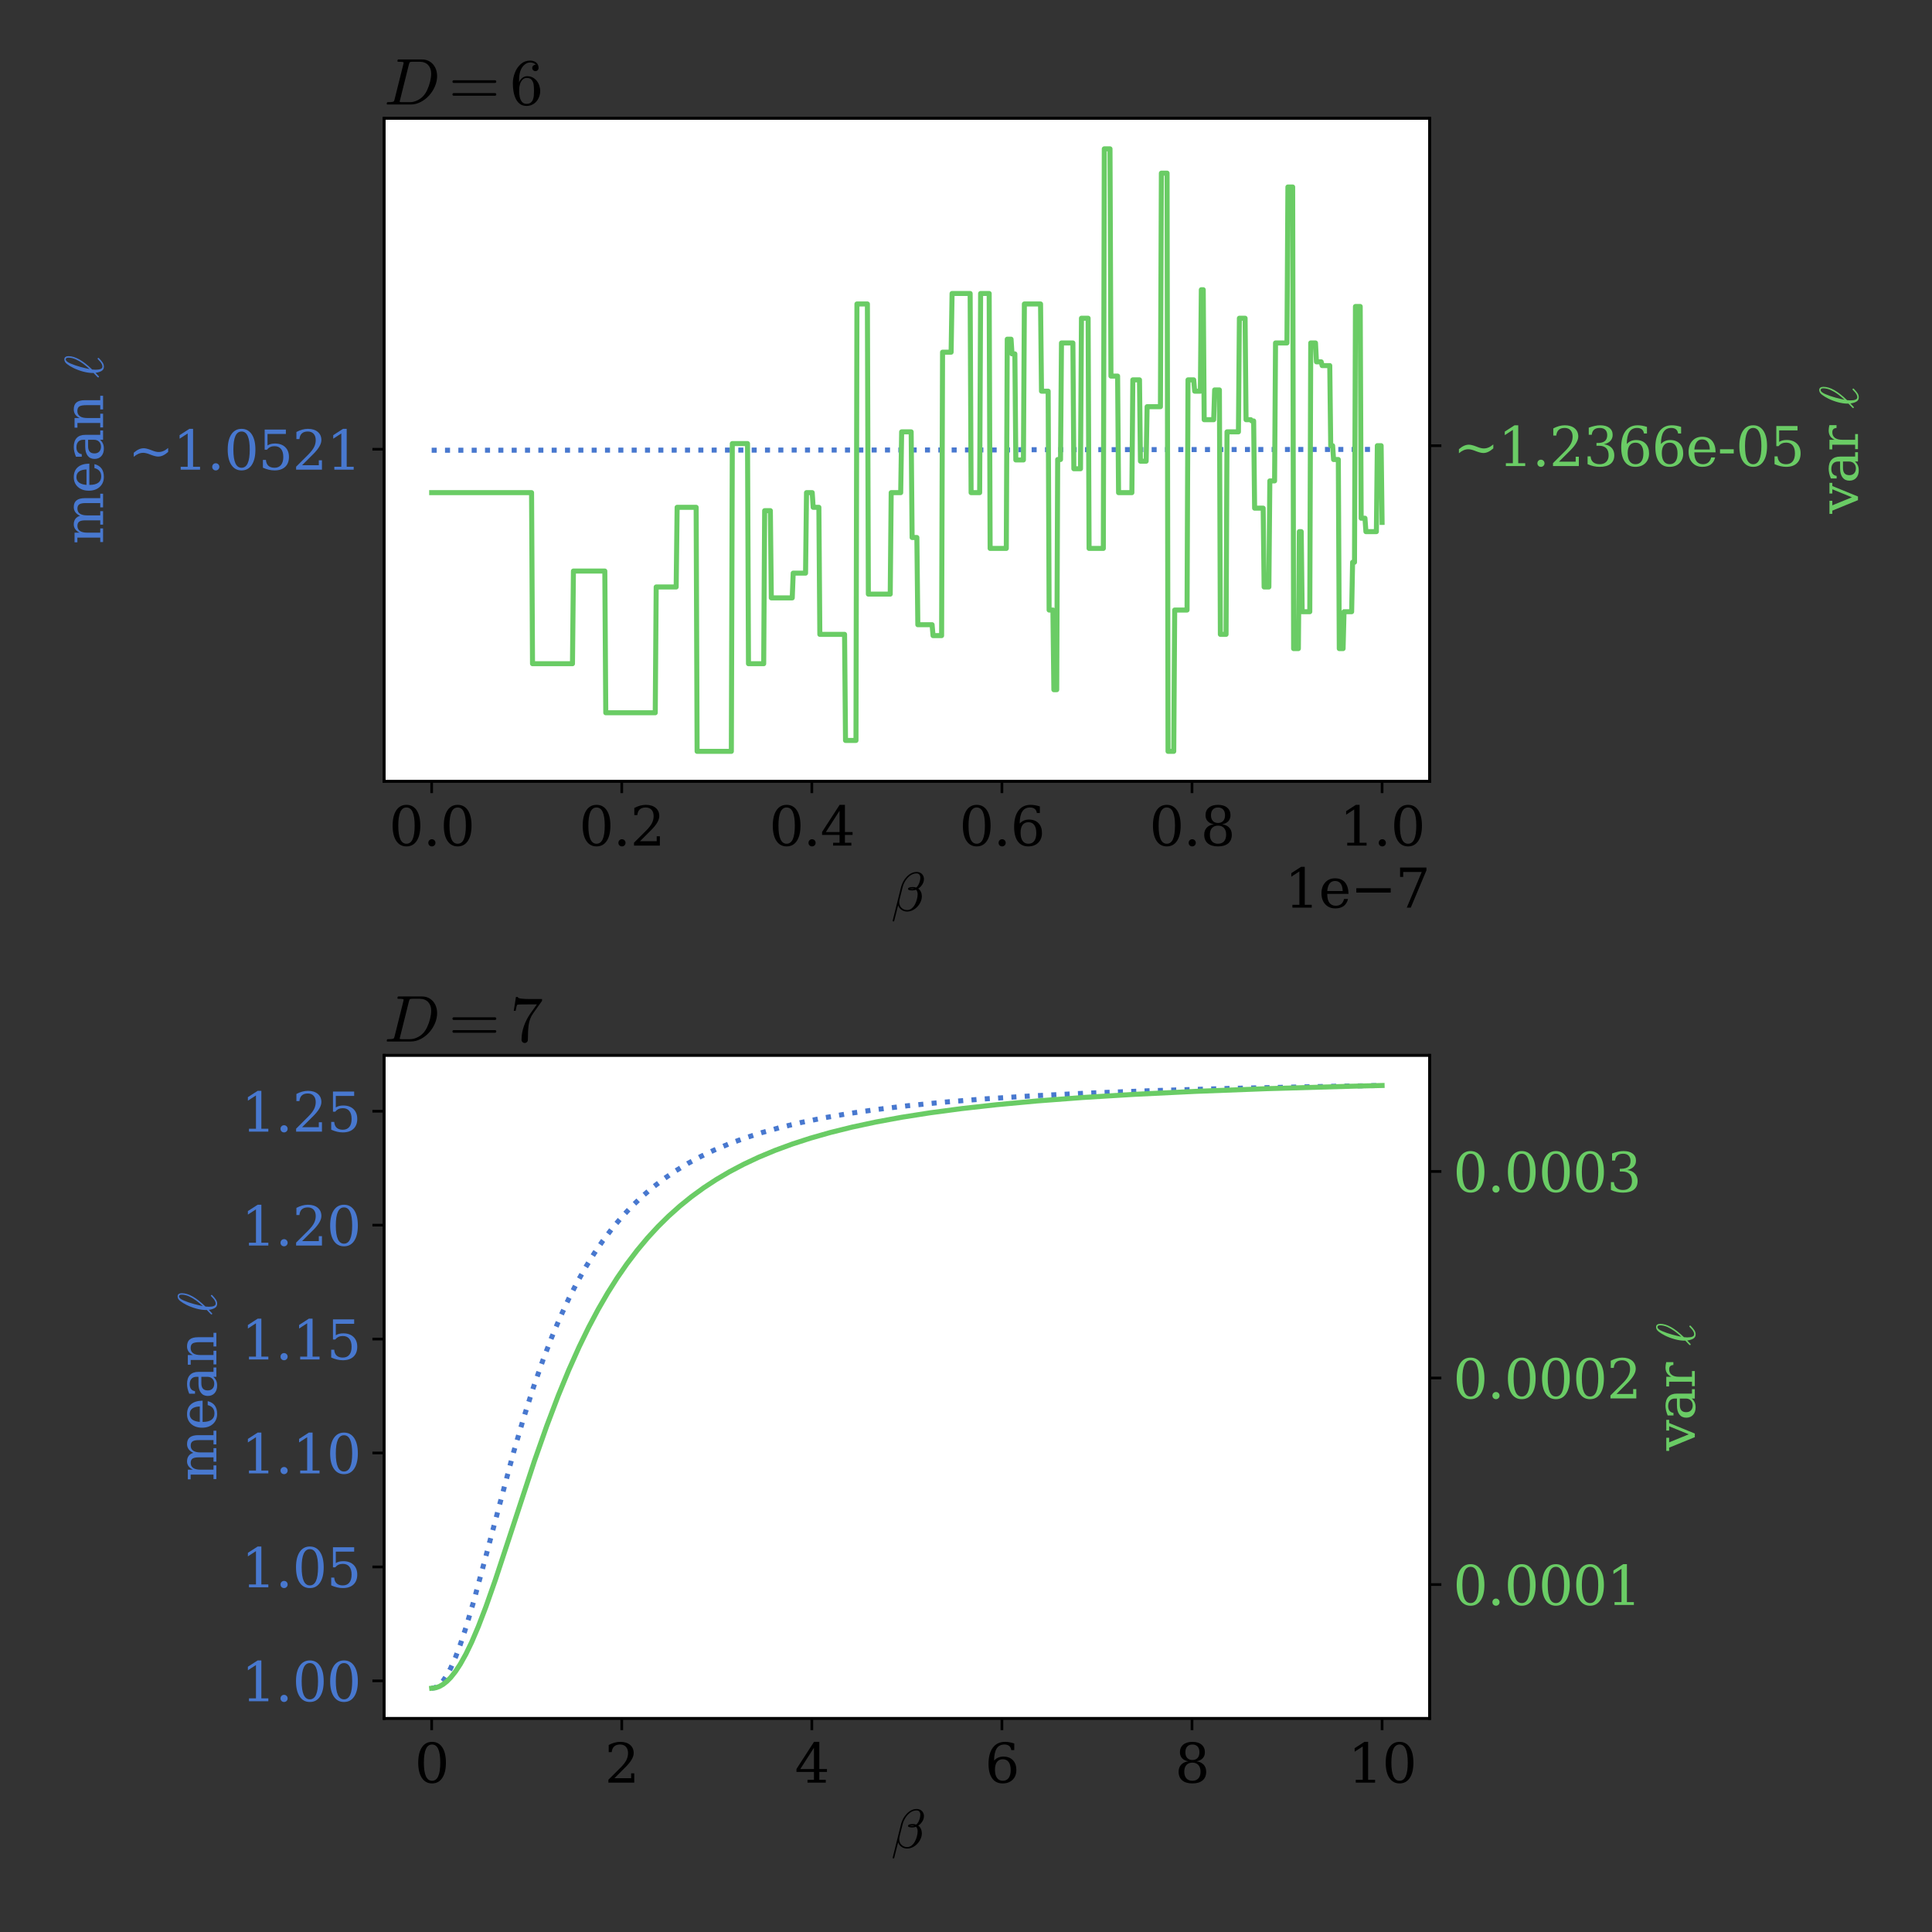 <?xml version="1.0" encoding="utf-8" standalone="no"?>
<!DOCTYPE svg PUBLIC "-//W3C//DTD SVG 1.1//EN"
  "http://www.w3.org/Graphics/SVG/1.1/DTD/svg11.dtd">
<svg xmlns:xlink="http://www.w3.org/1999/xlink" width="576pt" height="576pt" viewBox="0 0 576 576" xmlns="http://www.w3.org/2000/svg" version="1.1">
 <rect x="0" y="0" width="576" height="576" fill="#333333" stroke="none"/>
 <defs>
  <style type="text/css">*{stroke-linejoin: round; stroke-linecap: butt}</style>
 </defs>
 <g id="figure_1">
  <g id="patch_1">
   <path d="M 0 576 
L 576 576 
L 576 0 
L 0 0 
L 0 576 
z
" style="fill: none"/>
  </g>
  <g id="axes_1">
   <g id="patch_2">
    <path d="M 114.53 232.954 
L 426.22 232.954 
L 426.22 35.28 
L 114.53 35.28 
z
" style="fill: #ffffff"/>
   </g>
   <g id="matplotlib.axis_1">
    <g id="xtick_1">
     <g id="line2d_1">
      <defs>
       <path id="m66e6d98a74" d="M 0 0 
L 0 3.5 
" style="stroke: #000000; stroke-width: 0.8"/>
      </defs>
      <g>
       <use xlink:href="#m66e6d98a74" x="128.698" y="232.954" style="stroke: #000000; stroke-width: 0.8"/>
      </g>
     </g>
     <g id="text_1">
      <!-- 0.0 -->
      <g transform="translate(115.975 252.111)scale(0.16 -0.16)">
       <defs>
        <path id="DejaVuSerif-30" d="M 2034 219 
Q 2513 219 2750 744 
Q 2988 1269 2988 2328 
Q 2988 3391 2750 3916 
Q 2513 4441 2034 4441 
Q 1556 4441 1318 3916 
Q 1081 3391 1081 2328 
Q 1081 1269 1318 744 
Q 1556 219 2034 219 
z
M 2034 -91 
Q 1275 -91 848 546 
Q 422 1184 422 2328 
Q 422 3475 848 4112 
Q 1275 4750 2034 4750 
Q 2797 4750 3222 4112 
Q 3647 3475 3647 2328 
Q 3647 1184 3222 546 
Q 2797 -91 2034 -91 
z
" transform="scale(0.016)"/>
        <path id="DejaVuSerif-2e" d="M 603 325 
Q 603 500 722 622 
Q 841 744 1019 744 
Q 1191 744 1312 622 
Q 1434 500 1434 325 
Q 1434 153 1312 31 
Q 1191 -91 1019 -91 
Q 841 -91 722 29 
Q 603 150 603 325 
z
" transform="scale(0.016)"/>
       </defs>
       <use xlink:href="#DejaVuSerif-30"/>
       <use xlink:href="#DejaVuSerif-2e" x="63.623"/>
       <use xlink:href="#DejaVuSerif-30" x="95.41"/>
      </g>
     </g>
    </g>
    <g id="xtick_2">
     <g id="line2d_2">
      <g>
       <use xlink:href="#m66e6d98a74" x="185.369" y="232.954" style="stroke: #000000; stroke-width: 0.8"/>
      </g>
     </g>
     <g id="text_2">
      <!-- 0.2 -->
      <g transform="translate(172.646 252.111)scale(0.16 -0.16)">
       <defs>
        <path id="DejaVuSerif-32" d="M 819 3553 
L 469 3553 
L 469 4384 
Q 803 4563 1142 4656 
Q 1481 4750 1806 4750 
Q 2534 4750 2956 4397 
Q 3378 4044 3378 3438 
Q 3378 2753 2422 1800 
Q 2347 1728 2309 1691 
L 1131 513 
L 3078 513 
L 3078 1088 
L 3444 1088 
L 3444 0 
L 434 0 
L 434 341 
L 1850 1753 
Q 2319 2222 2519 2614 
Q 2719 3006 2719 3438 
Q 2719 3909 2473 4175 
Q 2228 4441 1797 4441 
Q 1350 4441 1106 4219 
Q 863 3997 819 3553 
z
" transform="scale(0.016)"/>
       </defs>
       <use xlink:href="#DejaVuSerif-30"/>
       <use xlink:href="#DejaVuSerif-2e" x="63.623"/>
       <use xlink:href="#DejaVuSerif-32" x="95.41"/>
      </g>
     </g>
    </g>
    <g id="xtick_3">
     <g id="line2d_3">
      <g>
       <use xlink:href="#m66e6d98a74" x="242.04" y="232.954" style="stroke: #000000; stroke-width: 0.8"/>
      </g>
     </g>
     <g id="text_3">
      <!-- 0.4 -->
      <g transform="translate(229.317 252.111)scale(0.16 -0.16)">
       <defs>
        <path id="DejaVuSerif-34" d="M 2234 1581 
L 2234 4063 
L 641 1581 
L 2234 1581 
z
M 3609 0 
L 1484 0 
L 1484 331 
L 2234 331 
L 2234 1247 
L 197 1247 
L 197 1588 
L 2241 4750 
L 2859 4750 
L 2859 1581 
L 3750 1581 
L 3750 1247 
L 2859 1247 
L 2859 331 
L 3609 331 
L 3609 0 
z
" transform="scale(0.016)"/>
       </defs>
       <use xlink:href="#DejaVuSerif-30"/>
       <use xlink:href="#DejaVuSerif-2e" x="63.623"/>
       <use xlink:href="#DejaVuSerif-34" x="95.41"/>
      </g>
     </g>
    </g>
    <g id="xtick_4">
     <g id="line2d_4">
      <g>
       <use xlink:href="#m66e6d98a74" x="298.71" y="232.954" style="stroke: #000000; stroke-width: 0.8"/>
      </g>
     </g>
     <g id="text_4">
      <!-- 0.6 -->
      <g transform="translate(285.988 252.111)scale(0.16 -0.16)">
       <defs>
        <path id="DejaVuSerif-36" d="M 2094 219 
Q 2534 219 2771 542 
Q 3009 866 3009 1472 
Q 3009 2078 2771 2401 
Q 2534 2725 2094 2725 
Q 1647 2725 1412 2412 
Q 1178 2100 1178 1509 
Q 1178 888 1415 553 
Q 1653 219 2094 219 
z
M 1075 2569 
Q 1288 2803 1556 2918 
Q 1825 3034 2163 3034 
Q 2859 3034 3264 2615 
Q 3669 2197 3669 1472 
Q 3669 763 3233 336 
Q 2797 -91 2069 -91 
Q 1278 -91 853 498 
Q 428 1088 428 2181 
Q 428 3406 931 4078 
Q 1434 4750 2350 4750 
Q 2597 4750 2869 4703 
Q 3141 4656 3425 4563 
L 3425 3794 
L 3072 3794 
Q 3034 4109 2831 4275 
Q 2628 4441 2284 4441 
Q 1678 4441 1381 3981 
Q 1084 3522 1075 2569 
z
" transform="scale(0.016)"/>
       </defs>
       <use xlink:href="#DejaVuSerif-30"/>
       <use xlink:href="#DejaVuSerif-2e" x="63.623"/>
       <use xlink:href="#DejaVuSerif-36" x="95.41"/>
      </g>
     </g>
    </g>
    <g id="xtick_5">
     <g id="line2d_5">
      <g>
       <use xlink:href="#m66e6d98a74" x="355.381" y="232.954" style="stroke: #000000; stroke-width: 0.8"/>
      </g>
     </g>
     <g id="text_5">
      <!-- 0.8 -->
      <g transform="translate(342.659 252.111)scale(0.16 -0.16)">
       <defs>
        <path id="DejaVuSerif-38" d="M 2981 1275 
Q 2981 1775 2732 2051 
Q 2484 2328 2034 2328 
Q 1584 2328 1336 2051 
Q 1088 1775 1088 1275 
Q 1088 772 1336 495 
Q 1584 219 2034 219 
Q 2484 219 2732 495 
Q 2981 772 2981 1275 
z
M 2853 3541 
Q 2853 3966 2637 4203 
Q 2422 4441 2034 4441 
Q 1650 4441 1433 4203 
Q 1216 3966 1216 3541 
Q 1216 3113 1433 2875 
Q 1650 2638 2034 2638 
Q 2422 2638 2637 2875 
Q 2853 3113 2853 3541 
z
M 2516 2484 
Q 3047 2413 3344 2092 
Q 3641 1772 3641 1275 
Q 3641 619 3225 264 
Q 2809 -91 2034 -91 
Q 1263 -91 845 264 
Q 428 619 428 1275 
Q 428 1772 725 2092 
Q 1022 2413 1556 2484 
Q 1084 2569 832 2842 
Q 581 3116 581 3541 
Q 581 4103 968 4426 
Q 1356 4750 2034 4750 
Q 2713 4750 3100 4426 
Q 3488 4103 3488 3541 
Q 3488 3116 3236 2842 
Q 2984 2569 2516 2484 
z
" transform="scale(0.016)"/>
       </defs>
       <use xlink:href="#DejaVuSerif-30"/>
       <use xlink:href="#DejaVuSerif-2e" x="63.623"/>
       <use xlink:href="#DejaVuSerif-38" x="95.41"/>
      </g>
     </g>
    </g>
    <g id="xtick_6">
     <g id="line2d_6">
      <g>
       <use xlink:href="#m66e6d98a74" x="412.052" y="232.954" style="stroke: #000000; stroke-width: 0.8"/>
      </g>
     </g>
     <g id="text_6">
      <!-- 1.0 -->
      <g transform="translate(399.33 252.111)scale(0.16 -0.16)">
       <defs>
        <path id="DejaVuSerif-31" d="M 909 0 
L 909 331 
L 1722 331 
L 1722 4213 
L 781 3603 
L 781 4013 
L 1919 4750 
L 2350 4750 
L 2350 331 
L 3163 331 
L 3163 0 
L 909 0 
z
" transform="scale(0.016)"/>
       </defs>
       <use xlink:href="#DejaVuSerif-31"/>
       <use xlink:href="#DejaVuSerif-2e" x="63.623"/>
       <use xlink:href="#DejaVuSerif-30" x="95.41"/>
      </g>
     </g>
    </g>
    <g id="text_7">
     <!-- $\beta$ -->
     <g transform="translate(265.815 271.596)scale(0.16 -0.16)">
      <defs>
       <path id="Cmmi10-af" d="M 172 -1241 
Q 153 -1241 137 -1219 
Q 122 -1197 122 -1178 
L 1106 2778 
Q 1191 3097 1353 3397 
Q 1516 3697 1761 3955 
Q 2006 4213 2300 4363 
Q 2594 4513 2925 4513 
Q 3163 4513 3355 4408 
Q 3547 4303 3658 4114 
Q 3769 3925 3769 3688 
Q 3769 3459 3681 3251 
Q 3594 3044 3437 2864 
Q 3281 2684 3103 2572 
Q 3206 2506 3287 2404 
Q 3369 2303 3419 2192 
Q 3469 2081 3497 1945 
Q 3525 1809 3525 1691 
Q 3525 1363 3384 1044 
Q 3244 725 3001 465 
Q 2759 206 2446 54 
Q 2134 -97 1806 -97 
Q 1447 -97 1159 100 
Q 872 297 763 634 
L 300 -1203 
Q 300 -1241 250 -1241 
L 172 -1241 
z
M 1819 78 
Q 2106 78 2339 267 
Q 2572 456 2723 742 
Q 2875 1028 2954 1348 
Q 3034 1669 3034 1931 
Q 3034 2256 2847 2444 
Q 2628 2363 2419 2363 
Q 1913 2363 1913 2534 
Q 1913 2759 2491 2759 
Q 2697 2759 2869 2694 
Q 3006 2800 3118 3006 
Q 3231 3213 3289 3438 
Q 3347 3663 3347 3859 
Q 3347 4069 3236 4208 
Q 3125 4347 2913 4347 
Q 2522 4347 2186 4106 
Q 1850 3866 1619 3498 
Q 1388 3131 1288 2741 
L 934 1325 
Q 900 1178 891 997 
Q 891 597 1153 337 
Q 1416 78 1819 78 
z
M 2106 2553 
Q 2203 2528 2425 2528 
Q 2534 2528 2644 2566 
Q 2638 2572 2619 2572 
Q 2550 2591 2472 2591 
Q 2181 2591 2106 2553 
z
" transform="scale(0.016)"/>
      </defs>
      <use xlink:href="#Cmmi10-af" transform="translate(0 0.484)"/>
     </g>
    </g>
    <g id="text_8">
     <!-- 1e−7 -->
     <g transform="translate(382.983 270.596)scale(0.16 -0.16)">
      <defs>
       <path id="DejaVuSerif-65" d="M 3469 1600 
L 991 1600 
L 991 1575 
Q 991 903 1244 561 
Q 1497 219 1991 219 
Q 2369 219 2611 417 
Q 2853 616 2950 1006 
L 3413 1006 
Q 3275 459 2904 184 
Q 2534 -91 1931 -91 
Q 1203 -91 761 389 
Q 319 869 319 1663 
Q 319 2450 753 2931 
Q 1188 3413 1894 3413 
Q 2647 3413 3050 2948 
Q 3453 2484 3469 1600 
z
M 2791 1931 
Q 2772 2513 2545 2808 
Q 2319 3103 1894 3103 
Q 1497 3103 1269 2806 
Q 1041 2509 991 1931 
L 2791 1931 
z
" transform="scale(0.016)"/>
       <path id="DejaVuSerif-2212" d="M 678 2259 
L 4684 2259 
L 4684 1753 
L 678 1753 
L 678 2259 
z
" transform="scale(0.016)"/>
       <path id="DejaVuSerif-37" d="M 3609 4347 
L 1784 0 
L 1319 0 
L 3059 4153 
L 903 4153 
L 903 3578 
L 538 3578 
L 538 4666 
L 3609 4666 
L 3609 4347 
z
" transform="scale(0.016)"/>
      </defs>
      <use xlink:href="#DejaVuSerif-31"/>
      <use xlink:href="#DejaVuSerif-65" x="63.623"/>
      <use xlink:href="#DejaVuSerif-2212" x="122.803"/>
      <use xlink:href="#DejaVuSerif-37" x="206.592"/>
     </g>
    </g>
   </g>
   <g id="matplotlib.axis_2">
    <g id="ytick_1">
     <g id="line2d_7">
      <defs>
       <path id="m9ab056bd64" d="M 0 0 
L -3.5 0 
" style="stroke: #000000; stroke-width: 0.8"/>
      </defs>
      <g>
       <use xlink:href="#m9ab056bd64" x="114.53" y="133.938" style="stroke: #000000; stroke-width: 0.8"/>
      </g>
     </g>
     <g id="text_9">
      <!-- ~1.0521 -->
      <g style="fill: #4878cf" transform="translate(38.138 140.016)scale(0.16 -0.16)">
       <defs>
        <path id="DejaVuSerif-7e" d="M 4684 2522 
L 4684 2059 
Q 4372 1784 4090 1653 
Q 3809 1522 3519 1522 
Q 3219 1522 2675 1728 
L 2644 1741 
Q 2609 1753 2541 1781 
Q 2081 1959 1784 1959 
Q 1497 1959 1226 1845 
Q 956 1731 678 1491 
L 678 1966 
Q 991 2238 1270 2364 
Q 1550 2491 1844 2491 
Q 2144 2491 2688 2284 
L 2719 2272 
Q 2753 2259 2816 2234 
Q 3269 2053 3572 2053 
Q 3859 2053 4134 2168 
Q 4409 2284 4684 2522 
z
" transform="scale(0.016)"/>
        <path id="DejaVuSerif-35" d="M 3219 4666 
L 3219 4153 
L 1081 4153 
L 1081 2816 
Q 1244 2928 1461 2984 
Q 1678 3041 1947 3041 
Q 2703 3041 3140 2622 
Q 3578 2203 3578 1478 
Q 3578 738 3136 323 
Q 2694 -91 1894 -91 
Q 1572 -91 1234 -12 
Q 897 66 544 225 
L 544 1131 
L 897 1131 
Q 925 688 1179 453 
Q 1434 219 1894 219 
Q 2388 219 2653 544 
Q 2919 869 2919 1478 
Q 2919 2084 2655 2407 
Q 2391 2731 1894 2731 
Q 1613 2731 1398 2631 
Q 1184 2531 1019 2322 
L 750 2322 
L 750 4666 
L 3219 4666 
z
" transform="scale(0.016)"/>
       </defs>
       <use xlink:href="#DejaVuSerif-7e"/>
       <use xlink:href="#DejaVuSerif-31" x="83.789"/>
       <use xlink:href="#DejaVuSerif-2e" x="147.412"/>
       <use xlink:href="#DejaVuSerif-30" x="179.199"/>
       <use xlink:href="#DejaVuSerif-35" x="242.822"/>
       <use xlink:href="#DejaVuSerif-32" x="306.445"/>
       <use xlink:href="#DejaVuSerif-31" x="370.068"/>
      </g>
     </g>
    </g>
    <g id="text_10">
     <!-- mean $\ell$ -->
     <g style="fill: #4878cf" transform="translate(30.81 162.277)rotate(-90)scale(0.16 -0.16)">
      <defs>
       <path id="DejaVuSerif-6d" d="M 3316 2675 
Q 3481 3041 3739 3227 
Q 3997 3413 4341 3413 
Q 4863 3413 5119 3089 
Q 5375 2766 5375 2113 
L 5375 331 
L 5894 331 
L 5894 0 
L 4300 0 
L 4300 331 
L 4800 331 
L 4800 2047 
Q 4800 2556 4650 2772 
Q 4500 2988 4153 2988 
Q 3769 2988 3567 2697 
Q 3366 2406 3366 1850 
L 3366 331 
L 3866 331 
L 3866 0 
L 2291 0 
L 2291 331 
L 2791 331 
L 2791 2069 
Q 2791 2566 2641 2777 
Q 2491 2988 2144 2988 
Q 1759 2988 1557 2697 
Q 1356 2406 1356 1850 
L 1356 331 
L 1856 331 
L 1856 0 
L 263 0 
L 263 331 
L 781 331 
L 781 2994 
L 231 2994 
L 231 3322 
L 1356 3322 
L 1356 2731 
Q 1516 3063 1762 3238 
Q 2009 3413 2322 3413 
Q 2709 3413 2968 3220 
Q 3228 3028 3316 2675 
z
" transform="scale(0.016)"/>
       <path id="DejaVuSerif-61" d="M 2547 1044 
L 2547 1747 
L 1806 1747 
Q 1378 1747 1168 1562 
Q 959 1378 959 997 
Q 959 650 1171 447 
Q 1384 244 1747 244 
Q 2106 244 2326 466 
Q 2547 688 2547 1044 
z
M 3122 2075 
L 3122 331 
L 3634 331 
L 3634 0 
L 2547 0 
L 2547 359 
Q 2356 128 2106 18 
Q 1856 -91 1522 -91 
Q 969 -91 644 203 
Q 319 497 319 997 
Q 319 1513 691 1797 
Q 1063 2081 1741 2081 
L 2547 2081 
L 2547 2309 
Q 2547 2688 2317 2895 
Q 2088 3103 1672 3103 
Q 1328 3103 1125 2947 
Q 922 2791 872 2484 
L 575 2484 
L 575 3156 
Q 875 3284 1158 3348 
Q 1441 3413 1709 3413 
Q 2400 3413 2761 3070 
Q 3122 2728 3122 2075 
z
" transform="scale(0.016)"/>
       <path id="DejaVuSerif-6e" d="M 263 0 
L 263 331 
L 781 331 
L 781 2988 
L 231 2988 
L 231 3322 
L 1356 3322 
L 1356 2731 
Q 1516 3069 1770 3241 
Q 2025 3413 2363 3413 
Q 2913 3413 3172 3097 
Q 3431 2781 3431 2113 
L 3431 331 
L 3944 331 
L 3944 0 
L 2356 0 
L 2356 331 
L 2853 331 
L 2853 1931 
Q 2853 2541 2703 2767 
Q 2553 2994 2175 2994 
Q 1775 2994 1565 2701 
Q 1356 2409 1356 1850 
L 1356 331 
L 1856 331 
L 1856 0 
L 263 0 
z
" transform="scale(0.016)"/>
       <path id="DejaVuSerif-20" transform="scale(0.016)"/>
       <path id="Cmmi10-60" d="M 153 475 
Q 125 475 94 509 
Q 63 544 63 575 
Q 63 628 594 1113 
Q 594 1141 592 1159 
Q 591 1178 588 1197 
Q 588 1472 631 1758 
Q 675 2044 751 2328 
Q 828 2613 943 2922 
Q 1059 3231 1178 3463 
Q 1384 3884 1628 4198 
Q 1872 4513 2169 4513 
Q 2372 4513 2459 4373 
Q 2547 4234 2547 4025 
Q 2547 2853 991 1269 
Q 966 994 966 878 
Q 966 78 1331 78 
Q 1488 78 1642 161 
Q 1797 244 1908 341 
Q 2019 438 2216 628 
Q 2228 641 2253 641 
Q 2288 641 2319 603 
Q 2350 566 2350 531 
Q 2350 509 2322 488 
Q 2038 209 1809 56 
Q 1581 -97 1319 -97 
Q 981 -97 817 193 
Q 653 484 609 884 
Q 438 713 191 488 
Q 184 475 153 475 
z
M 1044 1575 
Q 1384 1938 1681 2338 
Q 1978 2738 2176 3180 
Q 2375 3622 2375 4044 
Q 2375 4347 2163 4347 
Q 1934 4347 1696 3801 
Q 1459 3256 1290 2622 
Q 1122 1988 1044 1575 
z
" transform="scale(0.016)"/>
      </defs>
      <use xlink:href="#DejaVuSerif-6d" transform="translate(0 0.484)"/>
      <use xlink:href="#DejaVuSerif-65" transform="translate(94.824 0.484)"/>
      <use xlink:href="#DejaVuSerif-61" transform="translate(154.004 0.484)"/>
      <use xlink:href="#DejaVuSerif-6e" transform="translate(213.623 0.484)"/>
      <use xlink:href="#DejaVuSerif-20" transform="translate(278.027 0.484)"/>
      <use xlink:href="#Cmmi10-60" transform="translate(309.814 0.484)"/>
     </g>
    </g>
   </g>
   <g id="line2d_8">
    <path d="M 128.698 134.234 
L 302.568 134.141 
L 303.135 134.078 
L 411.769 133.984 
L 412.052 133.938 
L 412.052 133.938 
" clip-path="url(#p3dd66ff06c)" style="fill: none; stroke-dasharray: 1.5,2.475; stroke-dashoffset: 0; stroke: #4878cf; stroke-width: 1.5"/>
   </g>
   <g id="patch_3">
    <path d="M 114.53 232.938 
L 114.53 35.266 
" style="fill: none; stroke: #000000; stroke-width: 0.8; stroke-linejoin: miter; stroke-linecap: square"/>
   </g>
   <g id="patch_4">
    <path d="M 426.22 232.938 
L 426.22 35.266 
" style="fill: none; stroke: #000000; stroke-width: 0.8; stroke-linejoin: miter; stroke-linecap: square"/>
   </g>
   <g id="patch_5">
    <path d="M 114.53 232.954 
L 426.22 232.954 
" style="fill: none; stroke: #000000; stroke-width: 0.8; stroke-linejoin: miter; stroke-linecap: square"/>
   </g>
   <g id="patch_6">
    <path d="M 114.53 35.28 
L 426.22 35.28 
" style="fill: none; stroke: #000000; stroke-width: 0.8; stroke-linejoin: miter; stroke-linecap: square"/>
   </g>
   <g id="text_11">
    <!-- $D=6$ -->
    <g transform="translate(114.53 31.287)scale(0.192 -0.192)">
     <defs>
      <path id="Cmmi10-44" d="M 313 0 
Q 250 0 250 84 
Q 253 100 262 139 
Q 272 178 289 201 
Q 306 225 331 225 
Q 722 225 878 269 
Q 959 297 997 441 
L 1875 3956 
Q 1888 4019 1888 4044 
Q 1888 4113 1813 4122 
Q 1691 4147 1350 4147 
Q 1288 4147 1288 4231 
Q 1291 4247 1300 4286 
Q 1309 4325 1326 4348 
Q 1344 4372 1369 4372 
L 3669 4372 
Q 4116 4372 4450 4155 
Q 4784 3938 4962 3570 
Q 5141 3203 5141 2759 
Q 5141 2269 4937 1778 
Q 4734 1288 4368 881 
Q 4003 475 3534 237 
Q 3066 0 2572 0 
L 313 0 
z
M 1509 275 
Q 1509 225 1728 225 
L 2472 225 
Q 2828 225 3159 372 
Q 3491 519 3750 775 
Q 3991 1016 4175 1406 
Q 4359 1797 4461 2222 
Q 4563 2647 4563 3003 
Q 4563 3263 4486 3472 
Q 4409 3681 4270 3831 
Q 4131 3981 3922 4064 
Q 3713 4147 3450 4147 
L 2747 4147 
Q 2572 4147 2515 4117 
Q 2459 4088 2413 3928 
L 1538 416 
Q 1509 338 1509 275 
z
" transform="scale(0.016)"/>
      <path id="Cmr10-3d" d="M 481 850 
Q 428 850 393 890 
Q 359 931 359 978 
Q 359 1031 393 1068 
Q 428 1106 481 1106 
L 4500 1106 
Q 4547 1106 4581 1068 
Q 4616 1031 4616 978 
Q 4616 931 4581 890 
Q 4547 850 4500 850 
L 481 850 
z
M 481 2094 
Q 428 2094 393 2131 
Q 359 2169 359 2222 
Q 359 2269 393 2309 
Q 428 2350 481 2350 
L 4500 2350 
Q 4547 2350 4581 2309 
Q 4616 2269 4616 2222 
Q 4616 2169 4581 2131 
Q 4547 2094 4500 2094 
L 481 2094 
z
" transform="scale(0.016)"/>
      <path id="Cmr10-36" d="M 1600 -141 
Q 1203 -141 937 70 
Q 672 281 526 617 
Q 381 953 325 1322 
Q 269 1691 269 2069 
Q 269 2575 466 3084 
Q 663 3594 1045 3928 
Q 1428 4263 1953 4263 
Q 2172 4263 2361 4180 
Q 2550 4097 2658 3936 
Q 2766 3775 2766 3547 
Q 2766 3416 2677 3327 
Q 2588 3238 2456 3238 
Q 2331 3238 2240 3328 
Q 2150 3419 2150 3547 
Q 2150 3672 2240 3762 
Q 2331 3853 2456 3853 
L 2491 3853 
Q 2409 3969 2261 4023 
Q 2113 4078 1953 4078 
Q 1759 4078 1595 3993 
Q 1431 3909 1300 3765 
Q 1169 3622 1081 3448 
Q 994 3275 945 3053 
Q 897 2831 884 2637 
Q 872 2444 872 2150 
Q 984 2413 1190 2580 
Q 1397 2747 1656 2747 
Q 1941 2747 2175 2631 
Q 2409 2516 2578 2311 
Q 2747 2106 2836 1843 
Q 2925 1581 2925 1313 
Q 2925 938 2758 598 
Q 2591 259 2287 59 
Q 1984 -141 1600 -141 
z
M 1600 63 
Q 1847 63 1997 175 
Q 2147 288 2217 473 
Q 2288 659 2305 848 
Q 2322 1038 2322 1313 
Q 2322 1675 2287 1931 
Q 2253 2188 2100 2383 
Q 1947 2578 1631 2578 
Q 1372 2578 1205 2403 
Q 1038 2228 961 1961 
Q 884 1694 884 1447 
Q 884 1363 891 1319 
Q 891 1309 889 1303 
Q 888 1297 884 1288 
Q 884 1013 940 731 
Q 997 450 1156 256 
Q 1316 63 1600 63 
z
" transform="scale(0.016)"/>
     </defs>
     <use xlink:href="#Cmmi10-44" transform="translate(0 0.688)"/>
     <use xlink:href="#Cmr10-3d" transform="translate(100.273 0.688)"/>
     <use xlink:href="#Cmr10-36" transform="translate(195.518 0.688)"/>
    </g>
   </g>
  </g>
  <g id="axes_2">
   <g id="patch_7">
    <path d="M 114.53 512.314 
L 426.22 512.314 
L 426.22 314.64 
L 114.53 314.64 
z
" style="fill: #ffffff"/>
   </g>
   <g id="matplotlib.axis_3">
    <g id="xtick_7">
     <g id="line2d_9">
      <g>
       <use xlink:href="#m66e6d98a74" x="128.698" y="512.314" style="stroke: #000000; stroke-width: 0.8"/>
      </g>
     </g>
     <g id="text_12">
      <!-- 0 -->
      <g transform="translate(123.608 531.471)scale(0.16 -0.16)">
       <use xlink:href="#DejaVuSerif-30"/>
      </g>
     </g>
    </g>
    <g id="xtick_8">
     <g id="line2d_10">
      <g>
       <use xlink:href="#m66e6d98a74" x="185.369" y="512.314" style="stroke: #000000; stroke-width: 0.8"/>
      </g>
     </g>
     <g id="text_13">
      <!-- 2 -->
      <g transform="translate(180.279 531.471)scale(0.16 -0.16)">
       <use xlink:href="#DejaVuSerif-32"/>
      </g>
     </g>
    </g>
    <g id="xtick_9">
     <g id="line2d_11">
      <g>
       <use xlink:href="#m66e6d98a74" x="242.04" y="512.314" style="stroke: #000000; stroke-width: 0.8"/>
      </g>
     </g>
     <g id="text_14">
      <!-- 4 -->
      <g transform="translate(236.95 531.471)scale(0.16 -0.16)">
       <use xlink:href="#DejaVuSerif-34"/>
      </g>
     </g>
    </g>
    <g id="xtick_10">
     <g id="line2d_12">
      <g>
       <use xlink:href="#m66e6d98a74" x="298.71" y="512.314" style="stroke: #000000; stroke-width: 0.8"/>
      </g>
     </g>
     <g id="text_15">
      <!-- 6 -->
      <g transform="translate(293.62 531.471)scale(0.16 -0.16)">
       <use xlink:href="#DejaVuSerif-36"/>
      </g>
     </g>
    </g>
    <g id="xtick_11">
     <g id="line2d_13">
      <g>
       <use xlink:href="#m66e6d98a74" x="355.381" y="512.314" style="stroke: #000000; stroke-width: 0.8"/>
      </g>
     </g>
     <g id="text_16">
      <!-- 8 -->
      <g transform="translate(350.291 531.471)scale(0.16 -0.16)">
       <use xlink:href="#DejaVuSerif-38"/>
      </g>
     </g>
    </g>
    <g id="xtick_12">
     <g id="line2d_14">
      <g>
       <use xlink:href="#m66e6d98a74" x="412.052" y="512.314" style="stroke: #000000; stroke-width: 0.8"/>
      </g>
     </g>
     <g id="text_17">
      <!-- 10 -->
      <g transform="translate(401.872 531.471)scale(0.16 -0.16)">
       <use xlink:href="#DejaVuSerif-31"/>
       <use xlink:href="#DejaVuSerif-30" x="63.623"/>
      </g>
     </g>
    </g>
    <g id="text_18">
     <!-- $\beta$ -->
     <g transform="translate(265.815 550.956)scale(0.16 -0.16)">
      <use xlink:href="#Cmmi10-af" transform="translate(0 0.484)"/>
     </g>
    </g>
   </g>
   <g id="matplotlib.axis_4">
    <g id="ytick_2">
     <g id="line2d_15">
      <g>
       <use xlink:href="#m9ab056bd64" x="114.53" y="501.116" style="stroke: #000000; stroke-width: 0.8"/>
      </g>
     </g>
     <g id="text_19">
      <!-- 1.00 -->
      <g style="fill: #4878cf" transform="translate(71.905 507.195)scale(0.16 -0.16)">
       <use xlink:href="#DejaVuSerif-31"/>
       <use xlink:href="#DejaVuSerif-2e" x="63.623"/>
       <use xlink:href="#DejaVuSerif-30" x="95.41"/>
       <use xlink:href="#DejaVuSerif-30" x="159.033"/>
      </g>
     </g>
    </g>
    <g id="ytick_3">
     <g id="line2d_16">
      <g>
       <use xlink:href="#m9ab056bd64" x="114.53" y="467.152" style="stroke: #000000; stroke-width: 0.8"/>
      </g>
     </g>
     <g id="text_20">
      <!-- 1.05 -->
      <g style="fill: #4878cf" transform="translate(71.905 473.231)scale(0.16 -0.16)">
       <use xlink:href="#DejaVuSerif-31"/>
       <use xlink:href="#DejaVuSerif-2e" x="63.623"/>
       <use xlink:href="#DejaVuSerif-30" x="95.41"/>
       <use xlink:href="#DejaVuSerif-35" x="159.033"/>
      </g>
     </g>
    </g>
    <g id="ytick_4">
     <g id="line2d_17">
      <g>
       <use xlink:href="#m9ab056bd64" x="114.53" y="433.189" style="stroke: #000000; stroke-width: 0.8"/>
      </g>
     </g>
     <g id="text_21">
      <!-- 1.10 -->
      <g style="fill: #4878cf" transform="translate(71.905 439.268)scale(0.16 -0.16)">
       <use xlink:href="#DejaVuSerif-31"/>
       <use xlink:href="#DejaVuSerif-2e" x="63.623"/>
       <use xlink:href="#DejaVuSerif-31" x="95.41"/>
       <use xlink:href="#DejaVuSerif-30" x="159.033"/>
      </g>
     </g>
    </g>
    <g id="ytick_5">
     <g id="line2d_18">
      <g>
       <use xlink:href="#m9ab056bd64" x="114.53" y="399.225" style="stroke: #000000; stroke-width: 0.8"/>
      </g>
     </g>
     <g id="text_22">
      <!-- 1.15 -->
      <g style="fill: #4878cf" transform="translate(71.905 405.304)scale(0.16 -0.16)">
       <use xlink:href="#DejaVuSerif-31"/>
       <use xlink:href="#DejaVuSerif-2e" x="63.623"/>
       <use xlink:href="#DejaVuSerif-31" x="95.41"/>
       <use xlink:href="#DejaVuSerif-35" x="159.033"/>
      </g>
     </g>
    </g>
    <g id="ytick_6">
     <g id="line2d_19">
      <g>
       <use xlink:href="#m9ab056bd64" x="114.53" y="365.262" style="stroke: #000000; stroke-width: 0.8"/>
      </g>
     </g>
     <g id="text_23">
      <!-- 1.20 -->
      <g style="fill: #4878cf" transform="translate(71.905 371.34)scale(0.16 -0.16)">
       <use xlink:href="#DejaVuSerif-31"/>
       <use xlink:href="#DejaVuSerif-2e" x="63.623"/>
       <use xlink:href="#DejaVuSerif-32" x="95.41"/>
       <use xlink:href="#DejaVuSerif-30" x="159.033"/>
      </g>
     </g>
    </g>
    <g id="ytick_7">
     <g id="line2d_20">
      <g>
       <use xlink:href="#m9ab056bd64" x="114.53" y="331.298" style="stroke: #000000; stroke-width: 0.8"/>
      </g>
     </g>
     <g id="text_24">
      <!-- 1.25 -->
      <g style="fill: #4878cf" transform="translate(71.905 337.377)scale(0.16 -0.16)">
       <use xlink:href="#DejaVuSerif-31"/>
       <use xlink:href="#DejaVuSerif-2e" x="63.623"/>
       <use xlink:href="#DejaVuSerif-32" x="95.41"/>
       <use xlink:href="#DejaVuSerif-35" x="159.033"/>
      </g>
     </g>
    </g>
    <g id="text_25">
     <!-- mean $\ell$ -->
     <g style="fill: #4878cf" transform="translate(64.578 441.637)rotate(-90)scale(0.16 -0.16)">
      <use xlink:href="#DejaVuSerif-6d" transform="translate(0 0.484)"/>
      <use xlink:href="#DejaVuSerif-65" transform="translate(94.824 0.484)"/>
      <use xlink:href="#DejaVuSerif-61" transform="translate(154.004 0.484)"/>
      <use xlink:href="#DejaVuSerif-6e" transform="translate(213.623 0.484)"/>
      <use xlink:href="#DejaVuSerif-20" transform="translate(278.027 0.484)"/>
      <use xlink:href="#Cmmi10-60" transform="translate(309.814 0.484)"/>
     </g>
    </g>
   </g>
   <g id="line2d_21">
    <path d="M 128.698 503.329 
L 129.549 503.189 
L 130.4 502.772 
L 131.25 502.082 
L 132.101 501.124 
L 133.236 499.446 
L 134.37 497.334 
L 135.789 494.132 
L 137.207 490.375 
L 138.909 485.243 
L 141.178 477.579 
L 144.298 466.068 
L 153.091 433.057 
L 156.211 422.445 
L 159.047 413.57 
L 161.883 405.466 
L 164.436 398.821 
L 166.989 392.764 
L 169.542 387.257 
L 172.094 382.26 
L 174.647 377.728 
L 177.2 373.619 
L 179.753 369.892 
L 182.589 366.151 
L 185.425 362.788 
L 188.262 359.758 
L 191.382 356.766 
L 194.502 354.088 
L 197.905 351.478 
L 201.309 349.152 
L 204.996 346.909 
L 208.967 344.772 
L 212.938 342.883 
L 217.193 341.093 
L 222.015 339.315 
L 227.12 337.676 
L 232.793 336.099 
L 238.749 334.674 
L 245.557 333.282 
L 252.931 332.004 
L 261.157 330.806 
L 270.517 329.672 
L 281.011 328.629 
L 293.208 327.646 
L 307.39 326.738 
L 323.841 325.914 
L 343.412 325.163 
L 367.237 324.481 
L 396.452 323.876 
L 412.052 323.625 
L 412.052 323.625 
" clip-path="url(#p047534d0be)" style="fill: none; stroke-dasharray: 1.5,2.475; stroke-dashoffset: 0; stroke: #4878cf; stroke-width: 1.5"/>
   </g>
   <g id="patch_8">
    <path d="M 114.53 512.314 
L 114.53 314.64 
" style="fill: none; stroke: #000000; stroke-width: 0.8; stroke-linejoin: miter; stroke-linecap: square"/>
   </g>
   <g id="patch_9">
    <path d="M 426.22 512.314 
L 426.22 314.64 
" style="fill: none; stroke: #000000; stroke-width: 0.8; stroke-linejoin: miter; stroke-linecap: square"/>
   </g>
   <g id="patch_10">
    <path d="M 114.53 512.314 
L 426.22 512.314 
" style="fill: none; stroke: #000000; stroke-width: 0.8; stroke-linejoin: miter; stroke-linecap: square"/>
   </g>
   <g id="patch_11">
    <path d="M 114.53 314.64 
L 426.22 314.64 
" style="fill: none; stroke: #000000; stroke-width: 0.8; stroke-linejoin: miter; stroke-linecap: square"/>
   </g>
   <g id="text_26">
    <!-- $D=7$ -->
    <g transform="translate(114.53 310.647)scale(0.192 -0.192)">
     <defs>
      <path id="Cmr10-37" d="M 1113 166 
Q 1113 522 1175 862 
Q 1238 1203 1358 1536 
Q 1478 1869 1648 2189 
Q 1819 2509 2022 2791 
L 2606 3603 
L 1875 3603 
Q 738 3603 703 3572 
Q 619 3469 544 2981 
L 359 2981 
L 569 4325 
L 756 4325 
L 756 4306 
Q 756 4191 1147 4156 
Q 1538 4122 1913 4122 
L 3103 4122 
L 3103 3956 
Q 3103 3950 3101 3947 
Q 3100 3944 3097 3938 
L 2216 2700 
Q 1891 2219 1809 1631 
Q 1728 1044 1728 166 
Q 1728 41 1637 -50 
Q 1547 -141 1422 -141 
Q 1294 -141 1203 -50 
Q 1113 41 1113 166 
z
" transform="scale(0.016)"/>
     </defs>
     <use xlink:href="#Cmmi10-44" transform="translate(0 0.688)"/>
     <use xlink:href="#Cmr10-3d" transform="translate(100.273 0.688)"/>
     <use xlink:href="#Cmr10-37" transform="translate(195.518 0.688)"/>
    </g>
   </g>
  </g>
  <g id="axes_3">
   <g id="matplotlib.axis_5">
    <g id="ytick_8">
     <g id="line2d_22">
      <defs>
       <path id="md0ffdc1585" d="M 0 0 
L 3.5 0 
" style="stroke: #000000; stroke-width: 0.8"/>
      </defs>
      <g>
       <use xlink:href="#md0ffdc1585" x="426.22" y="132.875" style="stroke: #000000; stroke-width: 0.8"/>
      </g>
     </g>
     <g id="text_27">
      <!-- ~1.2366e-05 -->
      <g style="fill: #6acc65" transform="translate(433.22 138.954)scale(0.16 -0.16)">
       <defs>
        <path id="DejaVuSerif-33" d="M 622 4469 
Q 988 4606 1323 4678 
Q 1659 4750 1953 4750 
Q 2638 4750 3022 4454 
Q 3406 4159 3406 3634 
Q 3406 3213 3140 2930 
Q 2875 2647 2388 2547 
Q 2963 2466 3280 2130 
Q 3597 1794 3597 1259 
Q 3597 606 3158 257 
Q 2719 -91 1894 -91 
Q 1528 -91 1179 -12 
Q 831 66 488 225 
L 488 1131 
L 838 1131 
Q 869 681 1141 450 
Q 1413 219 1906 219 
Q 2384 219 2661 495 
Q 2938 772 2938 1253 
Q 2938 1803 2653 2086 
Q 2369 2369 1819 2369 
L 1522 2369 
L 1522 2688 
L 1678 2688 
Q 2225 2688 2498 2914 
Q 2772 3141 2772 3597 
Q 2772 4006 2547 4223 
Q 2322 4441 1900 4441 
Q 1478 4441 1245 4241 
Q 1013 4041 972 3647 
L 622 3647 
L 622 4469 
z
" transform="scale(0.016)"/>
        <path id="DejaVuSerif-2d" d="M 281 1959 
L 1881 1959 
L 1881 1472 
L 281 1472 
L 281 1959 
z
" transform="scale(0.016)"/>
       </defs>
       <use xlink:href="#DejaVuSerif-7e"/>
       <use xlink:href="#DejaVuSerif-31" x="83.789"/>
       <use xlink:href="#DejaVuSerif-2e" x="147.412"/>
       <use xlink:href="#DejaVuSerif-32" x="179.199"/>
       <use xlink:href="#DejaVuSerif-33" x="242.822"/>
       <use xlink:href="#DejaVuSerif-36" x="306.445"/>
       <use xlink:href="#DejaVuSerif-36" x="370.068"/>
       <use xlink:href="#DejaVuSerif-65" x="433.691"/>
       <use xlink:href="#DejaVuSerif-2d" x="492.871"/>
       <use xlink:href="#DejaVuSerif-30" x="526.66"/>
       <use xlink:href="#DejaVuSerif-35" x="590.283"/>
      </g>
     </g>
    </g>
    <g id="text_28">
     <!-- var $\ell$ -->
     <g style="fill: #6acc65" transform="translate(554.008 153.157)rotate(-90)scale(0.16 -0.16)">
      <defs>
       <path id="DejaVuSerif-76" d="M 1581 0 
L 359 2988 
L -19 2988 
L -19 3322 
L 1509 3322 
L 1509 2988 
L 978 2988 
L 1913 703 
L 2847 2988 
L 2350 2988 
L 2350 3322 
L 3597 3322 
L 3597 2988 
L 3225 2988 
L 2003 0 
L 1581 0 
z
" transform="scale(0.016)"/>
       <path id="DejaVuSerif-72" d="M 3059 3328 
L 3059 2497 
L 2728 2497 
Q 2713 2744 2591 2866 
Q 2469 2988 2234 2988 
Q 1809 2988 1582 2694 
Q 1356 2400 1356 1850 
L 1356 331 
L 2022 331 
L 2022 0 
L 263 0 
L 263 331 
L 781 331 
L 781 2994 
L 231 2994 
L 231 3322 
L 1356 3322 
L 1356 2731 
Q 1525 3078 1790 3245 
Q 2056 3413 2438 3413 
Q 2578 3413 2733 3391 
Q 2888 3369 3059 3328 
z
" transform="scale(0.016)"/>
      </defs>
      <use xlink:href="#DejaVuSerif-76" transform="translate(0 0.484)"/>
      <use xlink:href="#DejaVuSerif-61" transform="translate(56.494 0.484)"/>
      <use xlink:href="#DejaVuSerif-72" transform="translate(116.113 0.484)"/>
      <use xlink:href="#DejaVuSerif-20" transform="translate(163.916 0.484)"/>
      <use xlink:href="#Cmmi10-60" transform="translate(195.703 0.484)"/>
     </g>
    </g>
   </g>
   <g id="line2d_23">
    <path d="M 128.698 146.875 
L 158.48 146.875 
L 158.763 197.875 
L 170.676 197.875 
L 170.96 170.25 
L 180.32 170.25 
L 180.604 212.5 
L 195.353 212.5 
L 195.636 175 
L 201.593 175 
L 201.876 151.25 
L 207.549 151.25 
L 207.833 224 
L 218.044 224 
L 218.327 132.25 
L 222.866 132.25 
L 223.149 197.875 
L 227.687 197.875 
L 227.971 152.25 
L 229.673 152.25 
L 229.957 178.25 
L 236.197 178.25 
L 236.48 170.875 
L 240.168 170.875 
L 240.451 146.875 
L 242.153 146.875 
L 242.437 151.25 
L 244.138 151.25 
L 244.422 189.125 
L 251.797 189.125 
L 252.08 220.75 
L 255.2 220.75 
L 255.484 90.625 
L 258.604 90.625 
L 258.888 177.125 
L 265.411 177.125 
L 265.695 146.875 
L 268.531 146.875 
L 268.815 128.75 
L 271.651 128.75 
L 271.935 160.25 
L 273.353 160.25 
L 273.637 186.25 
L 277.891 186.25 
L 278.175 189.5 
L 280.728 189.5 
L 281.011 105 
L 283.564 105 
L 283.848 87.5 
L 289.237 87.5 
L 289.521 146.875 
L 292.073 146.875 
L 292.357 87.5 
L 294.91 87.5 
L 295.193 163.5 
L 300.015 163.5 
L 300.299 101.125 
L 301.433 101.125 
L 301.717 105.5 
L 302.568 105.5 
L 302.852 137.125 
L 305.121 137.125 
L 305.404 90.625 
L 310.226 90.625 
L 310.51 116.625 
L 312.495 116.625 
L 312.779 181.875 
L 313.913 181.875 
L 314.197 205.625 
L 315.048 205.625 
L 315.332 137 
L 316.183 137 
L 316.466 102.25 
L 319.87 102.25 
L 320.154 139.75 
L 322.139 139.75 
L 322.423 94.875 
L 324.408 94.875 
L 324.692 163.5 
L 328.946 163.5 
L 329.23 44.375 
L 330.932 44.375 
L 331.215 112.125 
L 333.201 112.125 
L 333.484 146.875 
L 337.455 146.875 
L 337.739 113.25 
L 339.725 113.25 
L 340.008 137.5 
L 341.71 137.5 
L 341.994 121.25 
L 345.965 121.25 
L 346.248 51.625 
L 347.95 51.625 
L 348.234 224 
L 349.936 224 
L 350.219 181.875 
L 353.906 181.875 
L 354.19 113.25 
L 355.892 113.25 
L 356.176 116.625 
L 357.877 116.625 
L 358.161 86.375 
L 358.728 86.375 
L 359.012 125.125 
L 361.848 125.125 
L 362.132 116.25 
L 363.55 116.25 
L 363.834 189.125 
L 365.536 189.125 
L 365.819 128.75 
L 369.223 128.75 
L 369.507 94.875 
L 371.208 94.875 
L 371.492 125.125 
L 372.91 125.125 
L 373.194 125.5 
L 373.761 125.5 
L 374.045 151.5 
L 376.598 151.5 
L 376.881 175 
L 378.299 175 
L 378.583 143.375 
L 380.001 143.375 
L 380.285 102.25 
L 383.688 102.25 
L 383.972 55.75 
L 385.39 55.75 
L 385.674 193.375 
L 387.092 193.375 
L 387.376 158.5 
L 387.943 158.5 
L 388.227 182.375 
L 390.496 182.375 
L 390.779 102.25 
L 392.198 102.25 
L 392.481 107.875 
L 393.899 107.875 
L 394.183 109 
L 396.452 109 
L 396.736 132.875 
L 397.303 132.875 
L 397.587 137 
L 399.005 137 
L 399.289 193.375 
L 400.423 193.375 
L 400.707 182.375 
L 402.976 182.375 
L 403.259 167.625 
L 403.827 167.625 
L 404.11 91.375 
L 405.529 91.375 
L 405.812 154.5 
L 406.947 154.5 
L 407.23 158.5 
L 410.35 158.5 
L 410.634 132.875 
L 411.769 132.875 
L 412.052 155.75 
L 412.052 155.75 
" clip-path="url(#p3dd66ff06c)" style="fill: none; stroke: #6acc65; stroke-width: 1.5; stroke-linecap: square"/>
   </g>
   <g id="patch_12">
    <path d="M 114.53 233 
L 114.53 35.375 
" style="fill: none; stroke: #000000; stroke-width: 0.8; stroke-linejoin: miter; stroke-linecap: square"/>
   </g>
   <g id="patch_13">
    <path d="M 426.22 233 
L 426.22 35.375 
" style="fill: none; stroke: #000000; stroke-width: 0.8; stroke-linejoin: miter; stroke-linecap: square"/>
   </g>
   <g id="patch_14">
    <path d="M 114.53 232.954 
L 426.22 232.954 
" style="fill: none; stroke: #000000; stroke-width: 0.8; stroke-linejoin: miter; stroke-linecap: square"/>
   </g>
   <g id="patch_15">
    <path d="M 114.53 35.28 
L 426.22 35.28 
" style="fill: none; stroke: #000000; stroke-width: 0.8; stroke-linejoin: miter; stroke-linecap: square"/>
   </g>
  </g>
  <g id="axes_4">
   <g id="matplotlib.axis_6">
    <g id="ytick_9">
     <g id="line2d_24">
      <g>
       <use xlink:href="#md0ffdc1585" x="426.22" y="472.417" style="stroke: #000000; stroke-width: 0.8"/>
      </g>
     </g>
     <g id="text_29">
      <!-- 0.0001 -->
      <g style="fill: #6acc65" transform="translate(433.22 478.495)scale(0.16 -0.16)">
       <use xlink:href="#DejaVuSerif-30"/>
       <use xlink:href="#DejaVuSerif-2e" x="63.623"/>
       <use xlink:href="#DejaVuSerif-30" x="95.41"/>
       <use xlink:href="#DejaVuSerif-30" x="159.033"/>
       <use xlink:href="#DejaVuSerif-30" x="222.656"/>
       <use xlink:href="#DejaVuSerif-31" x="286.279"/>
      </g>
     </g>
    </g>
    <g id="ytick_10">
     <g id="line2d_25">
      <g>
       <use xlink:href="#md0ffdc1585" x="426.22" y="410.837" style="stroke: #000000; stroke-width: 0.8"/>
      </g>
     </g>
     <g id="text_30">
      <!-- 0.0002 -->
      <g style="fill: #6acc65" transform="translate(433.22 416.915)scale(0.16 -0.16)">
       <use xlink:href="#DejaVuSerif-30"/>
       <use xlink:href="#DejaVuSerif-2e" x="63.623"/>
       <use xlink:href="#DejaVuSerif-30" x="95.41"/>
       <use xlink:href="#DejaVuSerif-30" x="159.033"/>
       <use xlink:href="#DejaVuSerif-30" x="222.656"/>
       <use xlink:href="#DejaVuSerif-32" x="286.279"/>
      </g>
     </g>
    </g>
    <g id="ytick_11">
     <g id="line2d_26">
      <g>
       <use xlink:href="#md0ffdc1585" x="426.22" y="349.256" style="stroke: #000000; stroke-width: 0.8"/>
      </g>
     </g>
     <g id="text_31">
      <!-- 0.0003 -->
      <g style="fill: #6acc65" transform="translate(433.22 355.335)scale(0.16 -0.16)">
       <use xlink:href="#DejaVuSerif-30"/>
       <use xlink:href="#DejaVuSerif-2e" x="63.623"/>
       <use xlink:href="#DejaVuSerif-30" x="95.41"/>
       <use xlink:href="#DejaVuSerif-30" x="159.033"/>
       <use xlink:href="#DejaVuSerif-30" x="222.656"/>
       <use xlink:href="#DejaVuSerif-33" x="286.279"/>
      </g>
     </g>
    </g>
    <g id="text_32">
     <!-- var $\ell$ -->
     <g style="fill: #6acc65" transform="translate(505.363 432.517)rotate(-90)scale(0.16 -0.16)">
      <use xlink:href="#DejaVuSerif-76" transform="translate(0 0.484)"/>
      <use xlink:href="#DejaVuSerif-61" transform="translate(56.494 0.484)"/>
      <use xlink:href="#DejaVuSerif-72" transform="translate(116.113 0.484)"/>
      <use xlink:href="#DejaVuSerif-20" transform="translate(163.916 0.484)"/>
      <use xlink:href="#Cmmi10-60" transform="translate(195.703 0.484)"/>
     </g>
    </g>
   </g>
   <g id="line2d_27">
    <path d="M 128.698 503.329 
L 129.832 503.2 
L 130.967 502.813 
L 132.101 502.169 
L 133.236 501.271 
L 134.37 500.122 
L 135.789 498.34 
L 137.207 496.185 
L 138.909 493.132 
L 140.611 489.604 
L 142.596 484.953 
L 144.865 479.04 
L 147.701 470.967 
L 151.672 458.917 
L 159.331 435.571 
L 163.018 425.094 
L 166.422 416.113 
L 169.542 408.517 
L 172.662 401.538 
L 175.498 395.718 
L 178.334 390.373 
L 181.171 385.474 
L 184.007 380.989 
L 186.844 376.886 
L 189.964 372.776 
L 193.084 369.047 
L 196.204 365.662 
L 199.324 362.585 
L 202.727 359.543 
L 206.131 356.794 
L 209.818 354.107 
L 213.506 351.689 
L 217.476 349.348 
L 221.731 347.105 
L 226.269 344.974 
L 231.091 342.967 
L 236.197 341.087 
L 241.586 339.338 
L 247.542 337.643 
L 254.066 336.027 
L 261.157 334.509 
L 268.815 333.099 
L 277.324 331.762 
L 286.684 330.516 
L 297.179 329.344 
L 309.092 328.241 
L 322.706 327.209 
L 338.306 326.255 
L 356.459 325.374 
L 377.732 324.57 
L 403.259 323.835 
L 412.052 323.625 
L 412.052 323.625 
" clip-path="url(#p047534d0be)" style="fill: none; stroke: #6acc65; stroke-width: 1.5; stroke-linecap: square"/>
   </g>
   <g id="patch_16">
    <path d="M 114.53 512.314 
L 114.53 314.64 
" style="fill: none; stroke: #000000; stroke-width: 0.8; stroke-linejoin: miter; stroke-linecap: square"/>
   </g>
   <g id="patch_17">
    <path d="M 426.22 512.314 
L 426.22 314.64 
" style="fill: none; stroke: #000000; stroke-width: 0.8; stroke-linejoin: miter; stroke-linecap: square"/>
   </g>
   <g id="patch_18">
    <path d="M 114.53 512.314 
L 426.22 512.314 
" style="fill: none; stroke: #000000; stroke-width: 0.8; stroke-linejoin: miter; stroke-linecap: square"/>
   </g>
   <g id="patch_19">
    <path d="M 114.53 314.64 
L 426.22 314.64 
" style="fill: none; stroke: #000000; stroke-width: 0.8; stroke-linejoin: miter; stroke-linecap: square"/>
   </g>
  </g>
 </g>
 <defs>
  <clipPath id="p3dd66ff06c">
   <rect x="114.53" y="35.28" width="311.69" height="197.674"/>
  </clipPath>
  <clipPath id="p047534d0be">
   <rect x="114.53" y="314.64" width="311.69" height="197.674"/>
  </clipPath>
 </defs>
</svg>
